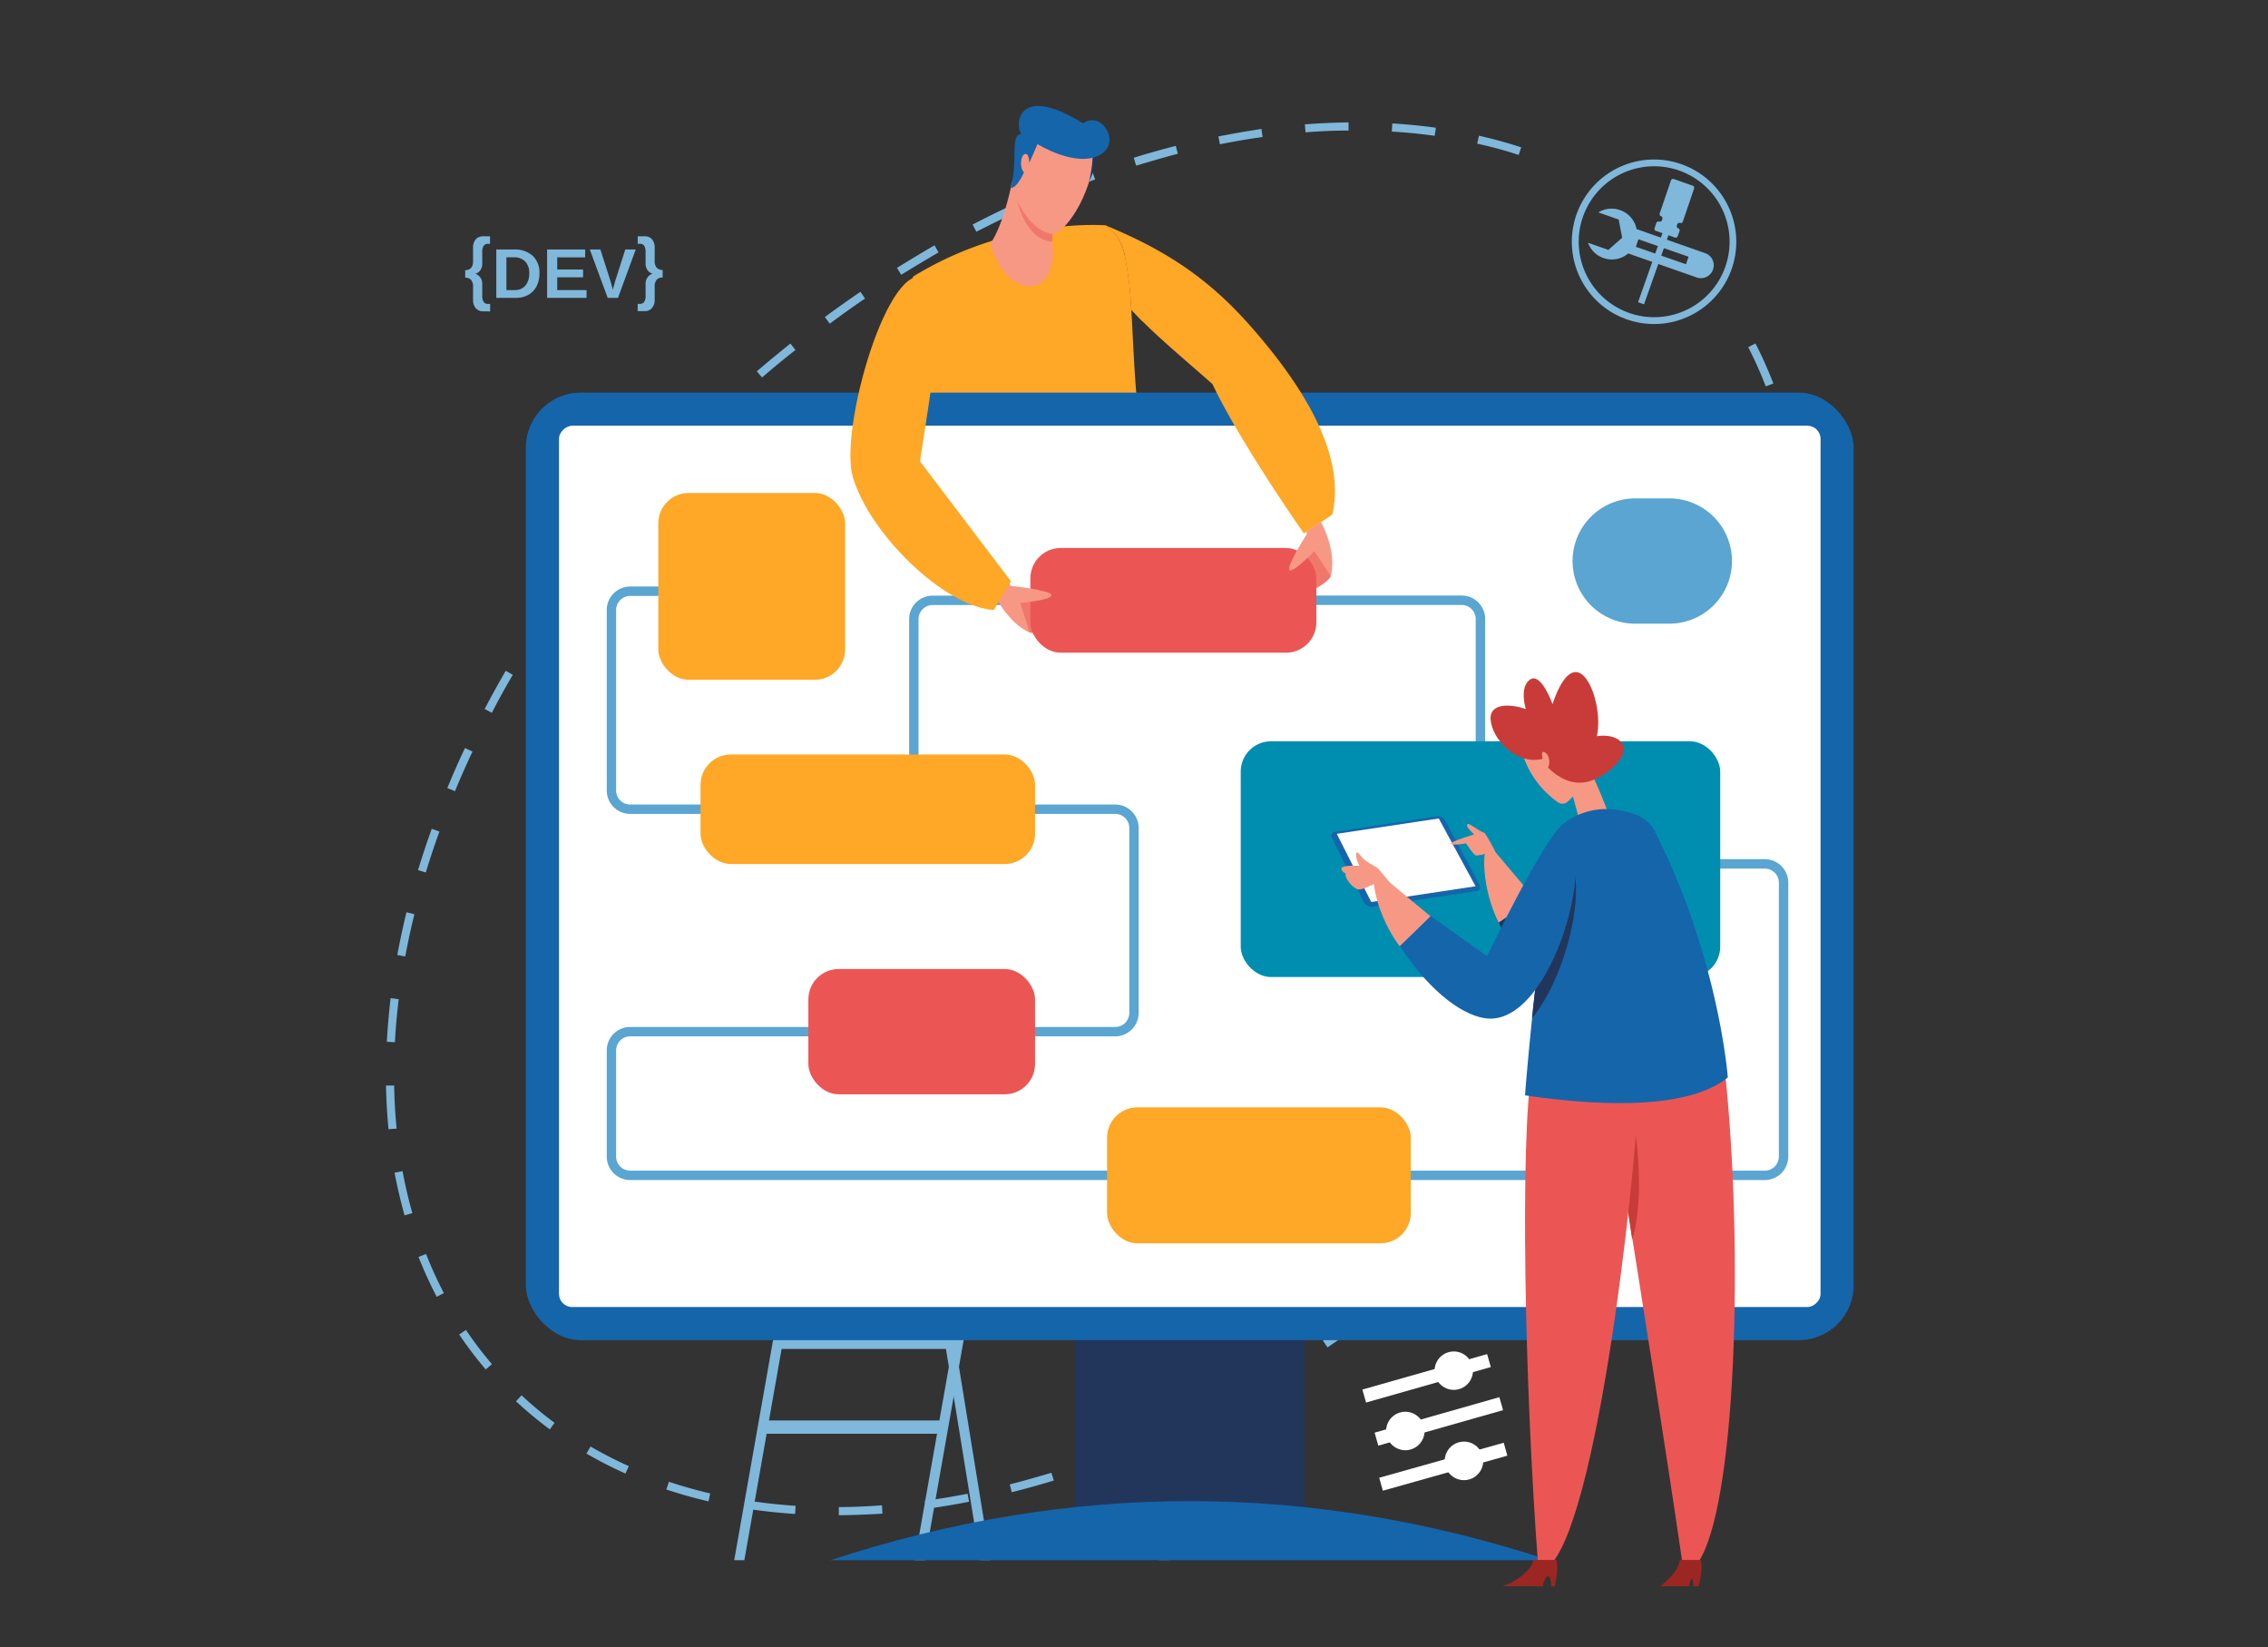 <svg xmlns="http://www.w3.org/2000/svg" width="604" height="438.58" viewBox="0 0 604 438.58">
  <rect x="0" y="0" width="604" height="438.58" fill="#333333" stroke="none"/>
  <g id="Grupo_94346" data-name="Grupo 94346" transform="translate(-810 -2142.71)">
    <rect id="Rectángulo_39687" data-name="Rectángulo 39687" width="604" height="438.58" transform="translate(810 2142.71)" fill="none"/>
    <path id="Trazado_190732" data-name="Trazado 190732" d="M223.39,403.42v-2.17c3.78,0,7.64-.19,11.5-.47L235,403C231.13,403.23,227.21,403.39,223.39,403.42Zm-11.65-.34c-3.91-.26-7.81-.66-11.59-1.21l.31-2.15c3.73.54,7.57.94,11.43,1.19Zm34.86-1.35-.29-2.15c3.75-.51,7.57-1.14,11.36-1.88l.41,2.13C254.25,400.58,250.39,401.22,246.6,401.73Zm-57.91-2c-3.82-.89-7.6-1.95-11.24-3.16l.69-2.06c3.58,1.19,7.29,2.23,11,3.11Zm80.75-2.41-.53-2.11c3.65-.92,7.38-2,11.09-3.09l.64,2.07c-3.74,1.13-7.51,2.18-11.2,3.11Zm-102.87-5A109.183,109.183,0,0,1,156.18,387l1.09-1.88a108.529,108.529,0,0,0,10.19,5.23Zm125.1-1.81-.74-2c3.58-1.29,7.2-2.68,10.76-4.14l.82,2c-3.59,1.43-7.23,2.84-10.84,4.13Zm21.49-8.84-.92-2c3.46-1.6,6.95-3.31,10.36-5.07l1,1.93c-3.44,1.79-6.96,3.47-10.44,5.13Zm-166.74-1.11a104.065,104.065,0,0,1-9-7.48l1.48-1.59a101.288,101.288,0,0,0,8.79,7.33ZM333.81,371l-1.08-1.89c3.32-1.88,6.65-3.87,9.91-5.9l1.14,1.85C340.5,367.11,337.14,369.11,333.81,371Zm-204.45-6.39a103.131,103.131,0,0,1-7.07-9.31l1.8-1.21a100.152,100.152,0,0,0,6.92,9.11Zm224.17-5.88-1.22-1.8c3.17-2.14,6.34-4.38,9.42-6.65L363,352c-3.09,2.33-6.29,4.58-9.47,6.74ZM116.31,345.27a109.848,109.848,0,0,1-4.85-10.62l2-.8a106.758,106.758,0,0,0,4.75,10.42ZM372.25,345l-1.34-1.7c3-2.38,6-4.85,8.9-7.33l1.41,1.66C378.3,340.12,375.28,342.6,372.25,345Zm17.67-15.07-1.46-1.6c1.44-1.32,2.88-2.67,4.32-4s2.7-2.6,4-3.91l1.52,1.55q-2,2-4.07,3.93C392.83,327.24,391.38,328.6,389.92,329.93Zm-282.19-6.35c-1-3.68-1.94-7.5-2.65-11.36l2.13-.4c.71,3.8,1.58,7.56,2.61,11.17Zm298.74-9.93-1.57-1.5c2.64-2.79,5.26-5.66,7.77-8.52l1.63,1.43C411.77,308,409.13,310.83,406.47,313.65Zm-303-13c-.37-3.79-.59-7.71-.67-11.64h2.17c.07,3.88.29,7.74.66,11.47Zm318.35-4.47-1.69-1.37c2.43-3,4.83-6,7.13-9.07l1.73,1.31c-2.33,3.09-4.74,6.16-7.18,9.15Zm14-18.53L434,276.43c2.2-3.16,4.36-6.39,6.41-9.59l1.82,1.17c-2.04,3.22-4.23,6.47-6.43,9.66Zm-330.63-.17-2.17-.12c.21-3.8.55-7.7,1-11.6l2.16.27c-.47,3.86-.81,7.71-1.01,11.47Zm343.14-19.41L446.44,257c1.93-3.31,3.81-6.7,5.6-10.08l1.92,1c-1.8,3.42-3.7,6.84-5.65,10.17Zm-340.39-3.42-2.13-.39c.69-3.76,1.52-7.59,2.44-11.38l2.11.52c-.94,3.77-1.75,7.6-2.44,11.27Zm351.24-17.13-2-.93c1.65-3.47,3.23-7,4.69-10.52l2,.84c-1.45,3.56-3.05,7.09-4.71,10.63ZM113.41,232.3l-2.08-.63c1.11-3.67,2.34-7.38,3.65-11l2.05.73c-1.32,3.6-2.54,7.29-3.64,10.92Zm354.72-16.2-2-.74c1.32-3.63,2.56-7.3,3.67-10.92l2.07.64C470.71,208.73,469.47,212.44,468.13,216.1Zm-347-5.46-2-.83c1.47-3.55,3-7.12,4.7-10.64l2,.93c-1.64,3.48-3.21,7.03-4.66,10.54ZM475,193.87l-2.11-.52c.93-3.74,1.77-7.53,2.47-11.25l2.13.41C476.73,186.27,475.89,190.09,475,193.87Zm-344-4.1-1.93-1c1.79-3.4,3.67-6.83,5.62-10.18l1.87,1.09c-1.96,3.32-3.84,6.72-5.56,10.09ZM479.26,171l-2.15-.27c.48-3.83.84-7.68,1.06-11.45l2.17.13C480.11,163.23,479.75,167.13,479.26,171Zm-336.75-1.18-1.83-1.17c2.07-3.27,4.24-6.53,6.42-9.68l1.78,1.24c-2.16,3.14-4.31,6.37-6.37,9.62Zm13.12-19-1.74-1.3c2.31-3.07,4.71-6.15,7.15-9.16l1.69,1.37c-2.42,3.03-4.81,6.09-7.1,9.13Zm322.81-3.06c-.05-3.86-.25-7.72-.59-11.47l2.16-.2c.35,3.81.55,7.73.6,11.64ZM170.16,133l-1.63-1.43c2.54-2.9,5.17-5.79,7.8-8.6l1.58,1.49C175.3,127.19,172.69,130.07,170.16,133Zm306.16-8c-.67-3.8-1.52-7.56-2.52-11.18l2.09-.58c1,3.69,1.88,7.52,2.57,11.38ZM186,116.15l-1.53-1.54q2.31-2.28,4.68-4.54,1.84-1.75,3.72-3.48l1.47,1.6q-1.86,1.71-3.7,3.45Q188.27,113.89,186,116.15Zm284.25-13.27a106.828,106.828,0,0,0-4.68-10.45l1.93-1a108.911,108.911,0,0,1,4.77,10.67Zm-267.29-2.36-1.41-1.65c2.93-2.51,5.94-5,8.95-7.4l1.35,1.7c-3.02,2.38-6.01,4.83-8.92,7.35Zm18-14.36-1.29-1.75c3.1-2.29,6.29-4.55,9.48-6.72l1.22,1.79c-3.16,2.16-6.32,4.41-9.37,6.68Zm19.06-13-1.15-1.84c3.28-2,6.63-4.06,10-6l1.08,1.88q-5.01,2.91-9.95,5.97Zm20-11.46-1-1.92c3.46-1.8,7-3.53,10.42-5.15l.92,2c-3.36,1.58-6.89,3.3-10.36,5.08Zm20.9-9.7-.83-2c3.59-1.5,7.24-2.92,10.83-4.22l.74,2C288.1,49.06,284.49,50.47,280.92,52Zm21.66-7.85L301.94,42c3.71-1.15,7.47-2.21,11.19-3.16l.54,2.1c-3.67.96-7.41,2.06-11.09,3.16Zm101.87-2.9a109.563,109.563,0,0,0-11.06-3l.48-2.12c3.83.87,7.62,1.91,11.25,3.09Zm-79.56-2.79-.42-2.13c3.84-.76,7.7-1.42,11.47-2l.3,2.15c-3.73.52-7.55,1.17-11.35,1.93Zm57.2-2.3c-3.72-.52-7.57-.9-11.43-1.13l.13-2.17c3.92.24,7.82.62,11.6,1.15Zm-34.41-.88-.17-2.17c3.9-.3,7.82-.48,11.63-.52v2.17c-3.74-.01-7.61.17-11.46.47Z" transform="translate(810 2142.71)" fill="#7fb8db"/>
    <g id="Grupo_94063" data-name="Grupo 94063" transform="translate(810 2142.71)">
      <path id="Trazado_190733" data-name="Trazado 190733" d="M230.88,222.67h1.55l31.32,192.71h-2.69L230.55,227.67Z" fill="#7fb8db"/>
      <path id="Trazado_190734" data-name="Trazado 190734" d="M195.53,415.39h2.7l36.44-206.51a8.2,8.2,0,0,1,7.75-6.55h14l-.44-2.65h-13.1a11.46,11.46,0,0,0-10.88,9.2Z" fill="#7fb8db"/>
      <path id="Trazado_190735" data-name="Trazado 190735" d="M278.5,222.67h1.51l31.32,192.71h-2.69L278.15,227.82Z" fill="#7fb8db"/>
      <path id="Trazado_190736" data-name="Trazado 190736" d="M250.91,347.05h47.65l.09-1.48H251.01Z" fill="#7fb8db"/>
      <path id="Trazado_190737" data-name="Trazado 190737" d="M243.61,415.39h2.68l36.46-206.51a7.6,7.6,0,0,0-7.73-9.2H256l.44,2.65h18.12a5.41,5.41,0,0,1,5.49,6.55Z" fill="#7fb8db"/>
      <path id="Trazado_190738" data-name="Trazado 190738" d="M207.24,359.15H255.3l.61-3.53H207.85Z" fill="#7fb8db"/>
      <path id="Trazado_190739" data-name="Trazado 190739" d="M211.46,334.8h48.07l.61-3.53H212.08Z" fill="#7fb8db"/>
      <path id="Trazado_190740" data-name="Trazado 190740" d="M202.96,381.73h48.06l.61-3.54H203.57Z" fill="#7fb8db"/>
      <path id="Trazado_190741" data-name="Trazado 190741" d="M215.69,310.46h48.06l.62-3.54H216.3Z" fill="#7fb8db"/>
      <path id="Trazado_190742" data-name="Trazado 190742" d="M219.92,286.11h48.06l.62-3.54H220.53Z" fill="#7fb8db"/>
      <path id="Trazado_190743" data-name="Trazado 190743" d="M224.15,261.76h61.38l-.53-3.53H225.02Z" fill="#7fb8db"/>
    </g>
    <g id="Grupo_94064" data-name="Grupo 94064" transform="translate(810 2142.71)">
      <path id="Trazado_190744" data-name="Trazado 190744" d="M311.66,141.29c-12.28,5.57-30.61,7.39-44.19,7.89-10.39.4-18,0-18,0-15.13-41.48-9.29-66.6-7-73.56.43-1.33.73-2,.73-2C269,57.76,294.53,60,294.53,60a16.542,16.542,0,0,1,2.65,2.6,13.73,13.73,0,0,1,2.4,5.61,87.526,87.526,0,0,1,1.7,14.19h0C302.38,100.24,302.4,125.13,311.66,141.29Z" fill="#ffa726"/>
      <path id="Trazado_190745" data-name="Trazado 190745" d="M267.45,149.19c-10.38.4-18,.05-18,.05-15.13-41.47-9.29-66.6-7-73.56a3.19,3.19,0,0,1,3,.5c6,4,6,31.36,3.75,46.64Z" fill="#ffa726"/>
      <path id="Trazado_190746" data-name="Trazado 190746" d="M280.77,58.55a25.69,25.69,0,0,0-.39,8.08c.33,5.11-2.28,9-4.76,9.44C267,77.5,263.74,64.81,263.74,64.81s2.89-3.27,5.6-15.43C271.8,38.35,282.6,49.78,280.77,58.55Z" fill="#f79885"/>
      <path id="Trazado_190747" data-name="Trazado 190747" d="M270.93,53.51s2,10.23,9.32,10.86c0,0,0-2.64.12-3.76Z" fill="#f0786a"/>
      <path id="Trazado_190748" data-name="Trazado 190748" d="M269.27,49.36c4-10.13.21-18,10.72-17.76s13,2.58,11.43,11.24c-2.29,12.77-9.08,19.56-10.92,19.47C274.43,62,269.94,52.38,269.27,49.36Z" fill="#f79885"/>
      <path id="Trazado_190749" data-name="Trazado 190749" d="M291,41.59a33.219,33.219,0,0,1-1,6.8c1.19-2.29,2.32-6,2.09-7.92Z" fill="#22365b"/>
      <path id="Trazado_190750" data-name="Trazado 190750" d="M269.13,50c2.12-7.1-.26-14,2.81-14.32-1.75-2.69-.74-13.57,16.52-2.8,4.76-3.68,10.57,5.24,4.2,8.49s-16.36-3-16.36-3-1.39,3.25-2.19,5c0,0,0-2.85-1.24-2.32s-1.25,4-.16,4.81C272.71,45.86,270.78,50.33,269.13,50Z" fill="#1565ab"/>
    </g>
    <g id="Grupo_94068" data-name="Grupo 94068" transform="translate(810 2142.71)">
      <rect id="Rectángulo_39688" data-name="Rectángulo 39688" width="61.14" height="69.37" transform="translate(286.28 346.02)" fill="#22365b"/>
      <path id="Trazado_190751" data-name="Trazado 190751" d="M221.17,415.39q95.68-31.45,191.36,0Z" fill="#1565ab"/>
      <rect id="Rectángulo_39689" data-name="Rectángulo 39689" width="353.61" height="252.28" rx="14.63" transform="translate(140.04 104.53)" fill="#1565ab"/>
      <rect id="Rectángulo_39690" data-name="Rectángulo 39690" width="234.64" height="335.97" rx="3.5" transform="translate(484.84 113.35) rotate(90)" fill="#fff"/>
      <g id="Grupo_94067" data-name="Grupo 94067">
        <g id="Grupo_94065" data-name="Grupo 94065">
          <path id="Trazado_190752" data-name="Trazado 190752" d="M470,314.18H167.83a6.24,6.24,0,0,1-6.24-6.25V279.67a6.24,6.24,0,0,1,6.24-6.25H297a3.75,3.75,0,0,0,3.75-3.74V220.45A3.75,3.75,0,0,0,297,216.7H167.83a6.24,6.24,0,0,1-6.24-6.24V162.41a6.24,6.24,0,0,1,6.24-6.25h23.72v2.5H167.83a3.75,3.75,0,0,0-3.75,3.75v48.05a3.75,3.75,0,0,0,3.75,3.74H297a6.25,6.25,0,0,1,6.24,6.25v49.23a6.24,6.24,0,0,1-6.24,6.24H167.83a3.75,3.75,0,0,0-3.75,3.75v28.26a3.75,3.75,0,0,0,3.75,3.75H470a3.75,3.75,0,0,0,3.74-3.75V235a3.75,3.75,0,0,0-3.74-3.74H399.27A6.25,6.25,0,0,1,393,225V164.8a3.75,3.75,0,0,0-3.74-3.74h-48.5v-2.5h48.52a6.25,6.25,0,0,1,6.24,6.24V225a3.75,3.75,0,0,0,3.75,3.75H470a6.25,6.25,0,0,1,6.24,6.24V307.9a6.25,6.25,0,0,1-6.24,6.28Z" fill="#5aa5d1"/>
          <path id="Trazado_190753" data-name="Trazado 190753" d="M244.62,209.91h-2.5V164.83a6.25,6.25,0,0,1,6.24-6.24H302v2.5H248.36a3.75,3.75,0,0,0-3.74,3.74Z" fill="#5aa5d1"/>
        </g>
        <path id="Trazado_190754" data-name="Trazado 190754" d="M444.57,166.05h-9.1a16.67,16.67,0,0,1-16.67-16.68h0a16.67,16.67,0,0,1,16.67-16.67h9.1a16.67,16.67,0,0,1,16.68,16.67h0a16.68,16.68,0,0,1-16.68,16.68Z" fill="#5aa5d1"/>
        <g id="Grupo_94066" data-name="Grupo 94066">
          <rect id="Rectángulo_39691" data-name="Rectángulo 39691" width="49.74" height="49.74" rx="8.08" transform="translate(175.32 131.25)" fill="#ffa726"/>
          <rect id="Rectángulo_39692" data-name="Rectángulo 39692" width="89.09" height="29.15" rx="8.08" transform="translate(186.56 200.88)" fill="#ffa726"/>
          <rect id="Rectángulo_39693" data-name="Rectángulo 39693" width="60.37" height="33.35" rx="8.08" transform="translate(215.28 258)" fill="#eb5654"/>
          <rect id="Rectángulo_39694" data-name="Rectángulo 39694" width="80.88" height="36.2" rx="8.08" transform="translate(294.83 294.83)" fill="#ffa726"/>
          <rect id="Rectángulo_39695" data-name="Rectángulo 39695" width="127.7" height="62.77" rx="8.08" transform="translate(330.42 197.36)" fill="#008eb0"/>
        </g>
      </g>
    </g>
    <g id="Grupo_94069" data-name="Grupo 94069" transform="translate(810 2142.71)">
      <path id="Trazado_190755" data-name="Trazado 190755" d="M354.82,137l-3,2-3.89,2.52-.7.48s-16.86-24-24.35-39.76c-6.81-6-13.28-11.41-18.48-16.56-1.1-1.07-2.12-2.14-3.09-3.22h0a87.522,87.522,0,0,0-1.7-14.19,13.729,13.729,0,0,0-2.4-5.61,16.541,16.541,0,0,0-2.65-2.6c15.21,6.29,26.8,13.56,38.31,26.59C349.27,105.21,358.14,122.49,354.82,137Z" fill="#ffa726"/>
      <path id="Trazado_190756" data-name="Trazado 190756" d="M304.37,85.65c-1.1-1.09-2.14-2.17-3.09-3.24a87.522,87.522,0,0,0-1.7-14.19c.3.33.62.68.92,1C302.8,72,303.77,78,304.37,85.65Z" fill="#ffa726"/>
      <path id="Trazado_190757" data-name="Trazado 190757" d="M274.22,168.43c2.42.57,8.81-2.51,8.76-3.52-.06-1.29-3.87-6-6.7-6.77s-8.21.35-8.21.35Z" fill="#f0786a"/>
      <path id="Trazado_190758" data-name="Trazado 190758" d="M354.43,153.38c-1,2.17-7.19,5.15-7.92,4.51-.94-.82-2.22-6.54-1.09-9.14s5.19-6,5.19-6Z" fill="#f0786a"/>
      <rect id="Rectángulo_39696" data-name="Rectángulo 39696" width="76.16" height="27.88" rx="8.08" transform="translate(274.4 145.9)" fill="#eb5654"/>
      <path id="Trazado_190759" data-name="Trazado 190759" d="M354.43,153.39,350,146.72s-5.52,5.85-6.57,5.07,4.64-9.66,4.64-9.66-.07-.23-.17-.63l3.89-2.52C353.83,142.75,355.63,148.52,354.43,153.39Z" fill="#f79885"/>
      <path id="Trazado_190760" data-name="Trazado 190760" d="M263.36,151.35c-1.71.8,2.74,13.38,10.86,17.08l-2.52-7.9s8.28-.7,8.33-2.06S269.2,156,269.2,156,265.31,150.44,263.36,151.35Z" fill="#f79885"/>
      <path id="Trazado_190761" data-name="Trazado 190761" d="M246.86,74.27c-10-6.71-23.5,40-19.74,52.72,4.48,15.2,24.32,34.55,37.55,35.41l4.57-7.62L245,122.83C247.26,107.53,252.85,78.3,246.86,74.27Z" fill="#ffa726"/>
    </g>
    <g id="Grupo_94073" data-name="Grupo 94073" transform="translate(810 2142.71)">
      <g id="Grupo_94070" data-name="Grupo 94070">
        <path id="Trazado_190762" data-name="Trazado 190762" d="M354.73,223.12l8.49,17.09a2.35,2.35,0,0,0,2.32,1.2l27.62-4.17a1.1,1.1,0,0,0,.89-1.68l-9.11-17a2.36,2.36,0,0,0-2.32-1.21l-27,4.08a1.12,1.12,0,0,0-.89,1.69Z" fill="#1565ab"/>
        <path id="Trazado_190763" data-name="Trazado 190763" d="M365.18,240.15,356,222l27.16-4.09,9.8,18.05Z" fill="#fff"/>
      </g>
      <g id="Grupo_94071" data-name="Grupo 94071">
        <path id="Trazado_190764" data-name="Trazado 190764" d="M396.57,224.86c-2.07.58-2,11.73,2.55,20.78l9.53-6.42Z" fill="#f79885"/>
        <path id="Trazado_190765" data-name="Trazado 190765" d="M433.93,219.8c-4.46,5.89-13.26,33.72-13.26,33.72l-12-14.3-9.53,6.42c6.12,14.47,17.59,23.44,23.34,22.75C440,266.3,445.31,222.83,433.93,219.8Z" fill="#22365b"/>
      </g>
      <path id="Trazado_190766" data-name="Trazado 190766" d="M451.89,416.47h-3.8c-3.77-26.28-11.53-75.11-15.19-98.16h0c-2.29-14.41-4.11-26.33-4.89-33.46l5-.1h.86l25.41-.51C464.54,333.2,462.32,402.63,451.89,416.47Z" fill="#eb5654"/>
      <path id="Trazado_190767" data-name="Trazado 190767" d="M434.68,330l-3-20,3.95-7.9C438,321.23,434.68,330,434.68,330Z" fill="#c93b38"/>
      <path id="Trazado_190768" data-name="Trazado 190768" d="M447.27,415.83a3.16,3.16,0,0,1,.1-.5H453c.56,3-.66,7-.66,7H451a3.94,3.94,0,0,0-.46-2.09,5,5,0,0,0-.7,2.09h-7.61C443.65,421,446.55,418.83,447.27,415.83Z" fill="#9c2622"/>
      <path id="Trazado_190769" data-name="Trazado 190769" d="M436.63,284.22c.31,16.58-10,117.28-23.57,132.25H409.6c-3.6-47.81-4.82-113.21-1.6-131.94l25,.2Z" fill="#eb5654"/>
      <g id="Grupo_94072" data-name="Grupo 94072">
        <path id="Trazado_190770" data-name="Trazado 190770" d="M418.45,210.48c1.66,6,3.06,11.08,3.06,11.08,2.35,1.09,5.08.5,8.09-1.3a125.178,125.178,0,0,0-7.72-18.34C419.38,197.29,416.68,204.17,418.45,210.48Z" fill="#f79885"/>
        <path id="Trazado_190771" data-name="Trazado 190771" d="M422.39,201.69s-1-9-4.7-12-12.69,1.46-13.1,4.85c-.38,3.19,1.49,12.92,10.36,19.09a2.05,2.05,0,0,0,2.55-.2,19.09,19.09,0,0,0,3.5-4.13A11.35,11.35,0,0,0,422.39,201.69Z" fill="#f79885"/>
        <path id="Trazado_190772" data-name="Trazado 190772" d="M425.27,196c1.37-5.88-1.25-16.07-5.13-17s-6.67,8.48-6.67,8.48-3.05-8.59-6-6.55-1.13,7.85-1.13,7.85c-4.68-1.6-9.65-1.32-9.38,2.7.36,5.42,7,12.33,13.86,10.55,0,0-.58-2.2.42-1.8,1.38.56,1.74,3,1,4.12,4,3.92,7.56,4.38,10.18,3.88,5-1,11.55-6.84,9.76-10S425.27,196,425.27,196Z" fill="#c93b38"/>
      </g>
      <path id="Trazado_190773" data-name="Trazado 190773" d="M460.14,286.87c-10.69,8.65-34.27,7.66-54,4.76,0-.2.67-8.83,1.88-20.54,1.33-12.81,3.31-29.3,5.82-42.48.59-3.17,1.23-6.13,1.88-8.81,7.56-6.15,15.59-4.56,20.09-2.84a9.5,9.5,0,0,1,5,4.56C457.81,255.22,460.14,286.87,460.14,286.87Z" fill="#1565ab"/>
      <path id="Trazado_190774" data-name="Trazado 190774" d="M408,271.09c1.33-12.81,3.31-29.3,5.82-42.48a17.62,17.62,0,0,1,2-2.37C423.85,230.08,418.61,258.1,408,271.09Z" fill="#22365b"/>
      <path id="Trazado_190775" data-name="Trazado 190775" d="M408.26,415.83a3.221,3.221,0,0,1,.11-.5h6.17c.56,2.89-.5,7-.5,7h-.92c-.19-4.79-2-2-2.26,0H400C403.14,421.52,407.39,418.39,408.26,415.83Z" fill="#9c2622"/>
      <path id="Trazado_190776" data-name="Trazado 190776" d="M366.54,232c-1.93.94.13,11.91,6.26,20l8.21-8Z" fill="#f79885"/>
      <path id="Trazado_190777" data-name="Trazado 190777" d="M415.83,219.8c-5.48,5-19.81,34.76-19.81,34.76l-15-10.64-8.21,8c8.64,13.13,17.68,18.87,23.46,19.26C413.83,272.4,426.44,224.89,415.83,219.8Z" fill="#1565ab"/>
      <path id="Trazado_190778" data-name="Trazado 190778" d="M371.35,237.22c.53-.39-3.69-5.25-4.23-5.84s-2.28-1.32-3.55-2.33c-1.46-1.17-1.8-2.25-2.19-2.15s-.37,2,.7,3.61c0,0-4.21-.28-4.81.6-.22.33.29,1.14,1.15,1.48-.56.8,1.59,3.8,3.29,4.22,1,.22,4.29-1.49,4.29-1.49S370.62,237.75,371.35,237.22Z" fill="#f79885"/>
      <path id="Trazado_190779" data-name="Trazado 190779" d="M398.65,229c-.37.39-3.11-1.7-3.11-1.7s-2.05.67-2.64.38-2.49-3.15-2.49-3.15-3.92.76-4,0c0-.48,6.19-2.37,6.19-2.37s-2.5-2.12-1.77-2.75c.44-.38,3,1.93,4.57,2.37C395.41,221.8,399.5,228.1,398.65,229Z" fill="#f79885"/>
    </g>
    <g id="Grupo_94074" data-name="Grupo 94074" transform="translate(810 2142.71)">
      <path id="Trazado_190780" data-name="Trazado 190780" d="M128.72,82.89a2.49,2.49,0,0,1-2-.82,3.31,3.31,0,0,1-.74-2.3V76.33a2.72,2.72,0,0,0-.5-1.78,2,2,0,0,0-1.59-.61v-2a2.12,2.12,0,0,0,1.6-.65,2.69,2.69,0,0,0,.49-1.77V66.05a3.37,3.37,0,0,1,.72-2.33,2.51,2.51,0,0,1,2-.8h1.8v2H130a1.36,1.36,0,0,0-1.2.54,2.91,2.91,0,0,0-.37,1.64v3.15a2.84,2.84,0,0,1-.53,1.72,2.27,2.27,0,0,1-1.37.92h0a2.42,2.42,0,0,1,1.39,1,2.84,2.84,0,0,1,.51,1.69v3.15a2.92,2.92,0,0,0,.37,1.65,1.36,1.36,0,0,0,1.2.54h.53v2Z" fill="#7fb8db"/>
      <path id="Trazado_190781" data-name="Trazado 190781" d="M143.66,72.77a7.38,7.38,0,0,1-.78,3.48,5.35,5.35,0,0,1-2.22,2.27,6.61,6.61,0,0,1-3.28.79h-5.21V66.42h4.66a7.2,7.2,0,0,1,5,1.64A6.09,6.09,0,0,1,143.66,72.77Zm-2.72,0a4.33,4.33,0,0,0-1.08-3.17,4.12,4.12,0,0,0-3.08-1.09h-1.91v8.72h2.29a3.46,3.46,0,0,0,2.76-1.2A4.88,4.88,0,0,0,140.94,72.77Z" fill="#7fb8db"/>
      <path id="Trazado_190782" data-name="Trazado 190782" d="M145.7,79.31V66.42h10.14v2.09H148.4v3.24h6.88v2.08H148.4v3.4h7.81v2.08Z" fill="#7fb8db"/>
      <path id="Trazado_190783" data-name="Trazado 190783" d="M164.57,79.31h-2.73l-4.77-12.89h2.82l2.65,8.28c.17.54.39,1.35.68,2.43l.19-.78.47-1.65,2.64-8.28h2.79Z" fill="#7fb8db"/>
      <path id="Trazado_190784" data-name="Trazado 190784" d="M169.83,80.9h.53a1.35,1.35,0,0,0,1.21-.54,3,3,0,0,0,.36-1.65V75.56a2.82,2.82,0,0,1,.52-1.69,2.38,2.38,0,0,1,1.37-1h0a2.31,2.31,0,0,1-1.36-.92,2.82,2.82,0,0,1-.53-1.72V67.09a3,3,0,0,0-.36-1.64,1.35,1.35,0,0,0-1.21-.54h-.53v-2h1.81a2.51,2.51,0,0,1,2,.8,3.37,3.37,0,0,1,.71,2.33v3.43a2.67,2.67,0,0,0,.51,1.77,2.17,2.17,0,0,0,1.61.65v2a2,2,0,0,0-1.61.62,2.71,2.71,0,0,0-.51,1.77v3.44a3.34,3.34,0,0,1-.73,2.3,2.47,2.47,0,0,1-2,.82h-1.81Z" fill="#7fb8db"/>
    </g>
    <g id="Grupo_94075" data-name="Grupo 94075" transform="translate(810 2142.71)">
      <rect id="Rectángulo_39697" data-name="Rectángulo 39697" width="34.54" height="3.59" transform="translate(362.817 369.963) rotate(-15.87)" fill="#fff"/>
      <path id="Trazado_190785" data-name="Trazado 190785" d="M392.08,363.55a5.11,5.11,0,1,1-2.431-3.081,5.13,5.13,0,0,1,2.431,3.081Z" fill="#fff"/>
      <rect id="Rectángulo_39698" data-name="Rectángulo 39698" width="34.54" height="3.59" transform="translate(366.079 381.435) rotate(-15.87)" fill="#fff"/>
      <path id="Trazado_190786" data-name="Trazado 190786" d="M379.19,379.6a5.12,5.12,0,1,1-2.433-3.078,5.13,5.13,0,0,1,2.433,3.078Z" fill="#fff"/>
      <rect id="Rectángulo_39699" data-name="Rectángulo 39699" width="34.445" height="3.58" transform="translate(367.302 393.444) rotate(-15.709)" fill="#fff"/>
      <path id="Trazado_190787" data-name="Trazado 190787" d="M394.81,387.55a5.13,5.13,0,1,1-6.34-3.53,5.13,5.13,0,0,1,6.34,3.53Z" fill="#fff"/>
    </g>
    <g id="Grupo_94076" data-name="Grupo 94076" transform="translate(810 2142.71)">
      <path id="Trazado_190788" data-name="Trazado 190788" d="M431.46,55.94A6.75,6.75,0,0,1,435.85,61L454,67.36a3.43,3.43,0,1,1-2.27,6.47l-18.11-6.35a6.75,6.75,0,0,1-10.71-2.85l5.42,1.9L432,63.3l-.92-4.85-5.42-1.9a6.74,6.74,0,0,1,5.8-.61Zm4.88,7.77-.69,2L449,70.35l.68-2Z" fill="#7fb8db"/>
      <path id="Trazado_190789" data-name="Trazado 190789" d="M441.86,59a.58.58,0,0,0-.74.35l-.48,1.38a.58.58,0,0,0,.36.75l1.73.6-6.5,18.39,1.6.56,6.5-18.39,1.73.61a.58.58,0,0,0,.74-.36l.48-1.38a.58.58,0,0,0-.36-.74.58.58,0,0,1-.35-.74l.11-.32a.58.58,0,0,1,.74-.35.59.59,0,0,0,.74-.36l3-8.82a.58.58,0,0,0-.36-.74l-5.06-1.78a.59.59,0,0,0-.74.36l-3,8.8a.59.59,0,0,0,.36.74.59.59,0,0,1,.36.74l-.12.32a.58.58,0,0,1-.74.38Z" fill="#7fb8db"/>
      <path id="Trazado_190790" data-name="Trazado 190790" d="M440.53,86.27a21.9,21.9,0,1,1,19.7-31.4h0a21.9,21.9,0,0,1-19.7,31.4Zm-.07-42a20.09,20.09,0,1,0,19.648,15.61A20.1,20.1,0,0,0,440.46,44.27Z" fill="#7fb8db"/>
    </g>
  </g>
</svg>
